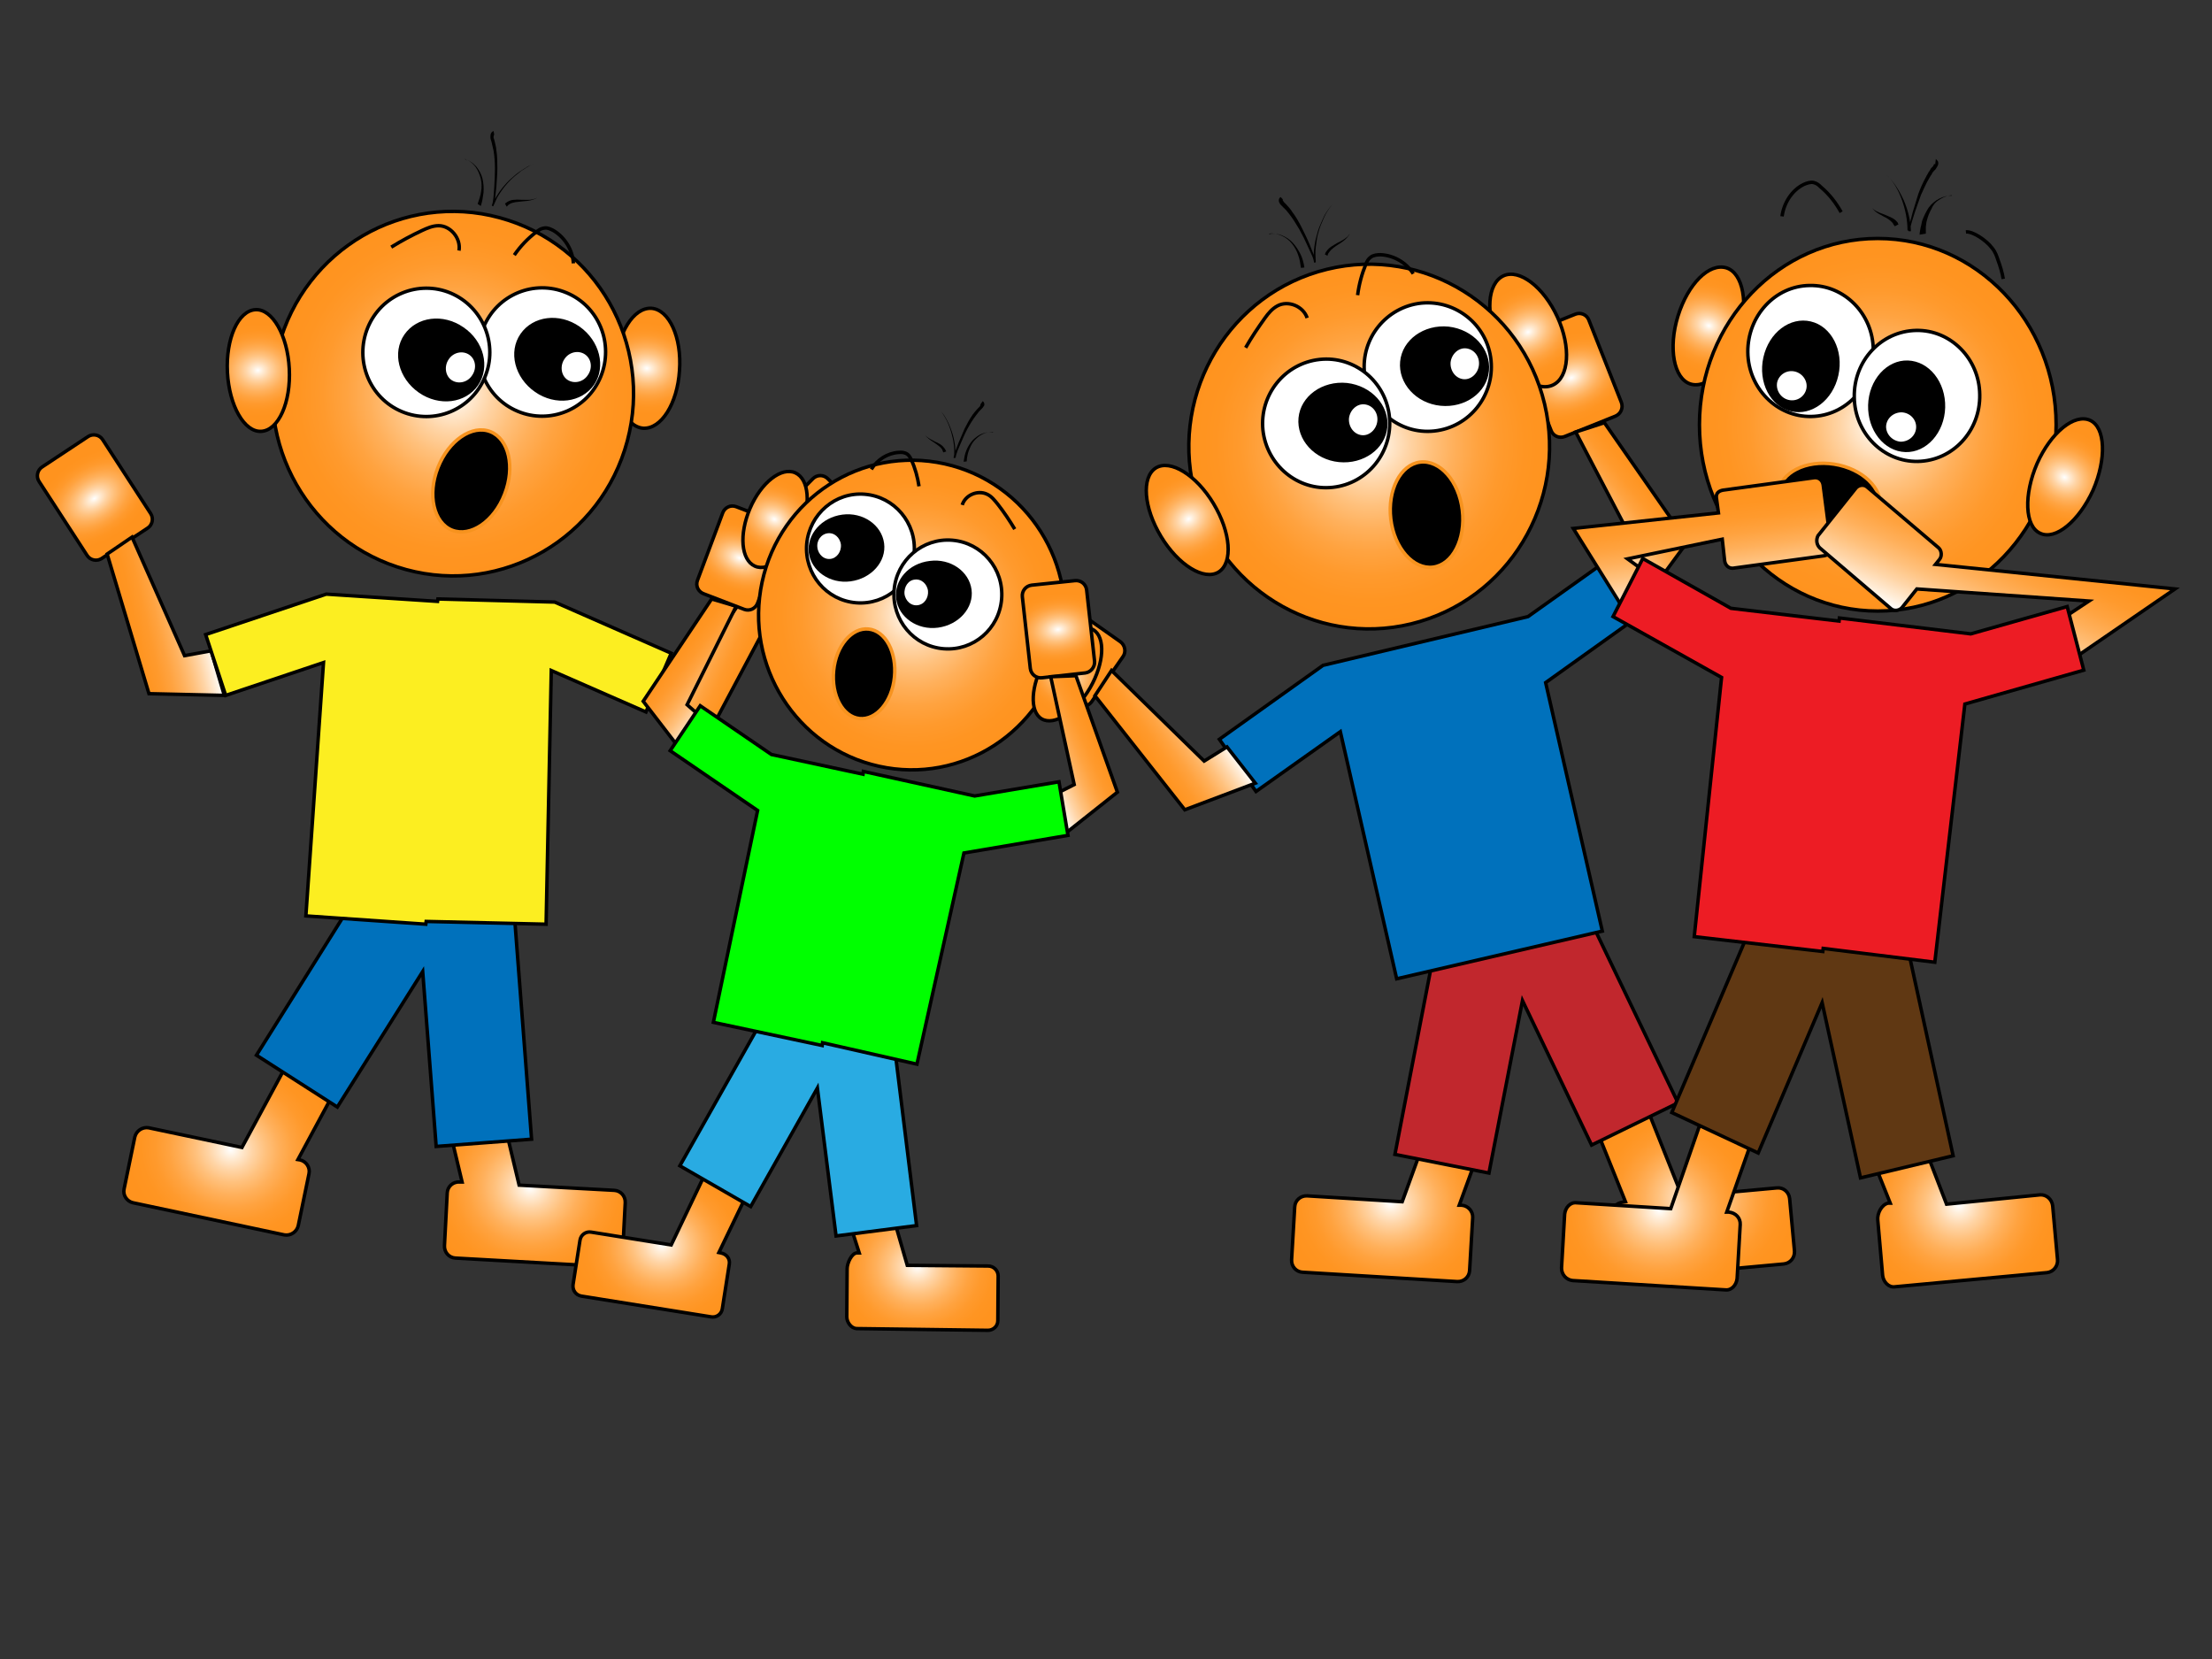 <?xml version="1.0" encoding="utf-8"?>
<!-- Generator: Adobe Illustrator 19.2.0, SVG Export Plug-In . SVG Version: 6.00 Build 0)  -->
<svg version="1.1" id="Layer_1" xmlns="http://www.w3.org/2000/svg" xmlns:xlink="http://www.w3.org/1999/xlink" x="0px" y="0px"
	 viewBox="0 0 640 480" style="enable-background:new 0 0 640 480;" xml:space="preserve">
<rect x="0" y="0" width="640" height="480" fill="#333333" stroke="none"/>
<style type="text/css">
	.st0{fill:#42210B;}
	.st1{fill:url(#SVGID_1_);stroke:#000000;stroke-miterlimit:10;}
	.st2{fill:url(#SVGID_2_);stroke:#000000;stroke-miterlimit:10;}
	.st3{fill:#0071BC;stroke:#000000;stroke-miterlimit:10;}
	.st4{fill:url(#SVGID_3_);stroke:#000000;stroke-miterlimit:10;}
	.st5{fill:url(#SVGID_4_);stroke:#000000;stroke-miterlimit:10;}
	.st6{fill:#FFFFFF;stroke:#000000;stroke-miterlimit:10;}
	.st7{fill:url(#SVGID_5_);stroke:#000000;stroke-miterlimit:10;}
	.st8{fill:none;stroke:#000000;stroke-miterlimit:10;}
	.st9{stroke:#F7931E;stroke-miterlimit:10;}
	.st10{fill:url(#SVGID_6_);stroke:#000000;stroke-miterlimit:10;}
	.st11{fill:url(#SVGID_7_);stroke:#000000;stroke-miterlimit:10;}
	.st12{fill:url(#SVGID_8_);stroke:#000000;stroke-miterlimit:10;}
	.st13{fill:url(#SVGID_9_);stroke:#000000;stroke-miterlimit:10;}
	.st14{fill:#FCEE21;stroke:#000000;stroke-miterlimit:10;}
	.st15{fill:url(#SVGID_10_);stroke:#000000;stroke-miterlimit:10;}
	.st16{fill:url(#SVGID_11_);stroke:#000000;stroke-miterlimit:10;}
	.st17{fill:#C1272D;stroke:#000000;stroke-miterlimit:10;}
	.st18{fill:url(#SVGID_12_);stroke:#000000;stroke-miterlimit:10;}
	.st19{fill:url(#SVGID_13_);stroke:#000000;stroke-miterlimit:10;}
	.st20{fill:url(#SVGID_14_);stroke:#000000;stroke-miterlimit:10;}
	.st21{fill:url(#SVGID_15_);stroke:#000000;stroke-miterlimit:10;}
	.st22{fill:url(#SVGID_16_);stroke:#000000;stroke-miterlimit:10;}
	.st23{fill:url(#SVGID_17_);stroke:#000000;stroke-miterlimit:10;}
	.st24{fill:url(#SVGID_18_);stroke:#000000;stroke-miterlimit:10;}
	.st25{fill:#736357;stroke:#8C6239;stroke-width:0.5;stroke-miterlimit:10;}
	.st26{fill:url(#SVGID_19_);stroke:#000000;stroke-miterlimit:10;}
	.st27{fill:url(#SVGID_20_);stroke:#000000;stroke-miterlimit:10;}
	.st28{fill:url(#SVGID_21_);stroke:#000000;stroke-miterlimit:10;}
	.st29{fill:#29ABE2;stroke:#000000;stroke-miterlimit:10;}
	.st30{fill:url(#SVGID_22_);stroke:#000000;stroke-miterlimit:10;}
	.st31{fill:url(#SVGID_23_);stroke:#000000;stroke-miterlimit:10;}
	.st32{fill:url(#SVGID_24_);stroke:#000000;stroke-miterlimit:10;}
	.st33{fill:url(#SVGID_25_);stroke:#000000;stroke-miterlimit:10;}
	.st34{fill:url(#SVGID_26_);stroke:#000000;stroke-miterlimit:10;}
	.st35{fill:url(#SVGID_27_);stroke:#000000;stroke-miterlimit:10;}
	.st36{fill:#00FF00;stroke:#000000;stroke-miterlimit:10;}
	.st37{fill:url(#SVGID_28_);stroke:#000000;stroke-miterlimit:10;}
	.st38{fill:url(#SVGID_29_);stroke:#000000;stroke-miterlimit:10;}
	.st39{fill:#603813;stroke:#000000;stroke-miterlimit:10;}
	.st40{fill:url(#SVGID_30_);stroke:#000000;stroke-miterlimit:10;}
	.st41{fill:url(#SVGID_31_);stroke:#000000;stroke-miterlimit:10;}
	.st42{fill:url(#SVGID_32_);stroke:#000000;stroke-miterlimit:10;}
	.st43{fill:url(#SVGID_33_);stroke:#000000;stroke-miterlimit:10;}
	.st44{fill:url(#SVGID_34_);stroke:#000000;stroke-miterlimit:10;}
	.st45{fill:#ED1C24;stroke:#000000;stroke-miterlimit:10;}
</style>
<g>
	<polygon class="st0" points="574.8,547.4 656.6,567.8 572.8,558.2 	"/>
</g>
<g>
	<polygon class="st0" points="67.2,555.8 -16.6,565.4 65.2,545 	"/>
</g>
<g>
	<g>
		
			<radialGradient id="SVGID_1_" cx="196.591" cy="263.357" r="27.896" gradientTransform="matrix(-5.513292e-002 1.008 1.086 6.055493e-002 -121.785 129.549)" gradientUnits="userSpaceOnUse">
			<stop  offset="0" style="stop-color:#FFFFFF"/>
			<stop  offset="8.510864e-002" style="stop-color:#FFEDD8"/>
			<stop  offset="0.208" style="stop-color:#FFD5A7"/>
			<stop  offset="0.335" style="stop-color:#FFC17D"/>
			<stop  offset="0.462" style="stop-color:#FFB05B"/>
			<stop  offset="0.591" style="stop-color:#FFA340"/>
			<stop  offset="0.722" style="stop-color:#FF9A2D"/>
			<stop  offset="0.857" style="stop-color:#FF9522"/>
			<stop  offset="1" style="stop-color:#FF931E"/>
		</radialGradient>
		<path class="st1" d="M129.4,345.1l-0.8,15.3c-0.1,1.9,1.3,3.5,3.2,3.6l44.7,2.5c1.9,0.1,3.4-1.3,3.6-3.2l0.8-15.3
			c0.1-1.9-1.3-3.5-3.2-3.6l-27.5-1.5l-6.6-27.7l-15.4,3.8l5.5,23l-0.6,0C131.1,341.8,129.5,343.3,129.4,345.1z"/>
		
			<radialGradient id="SVGID_2_" cx="962.874" cy="334.418" r="27.896" gradientTransform="matrix(-0.204 0.989 -1.065 -0.224 619.342 -544.759)" gradientUnits="userSpaceOnUse">
			<stop  offset="0" style="stop-color:#FFFFFF"/>
			<stop  offset="8.510864e-002" style="stop-color:#FFEDD8"/>
			<stop  offset="0.208" style="stop-color:#FFD5A7"/>
			<stop  offset="0.335" style="stop-color:#FFC17D"/>
			<stop  offset="0.462" style="stop-color:#FFB05B"/>
			<stop  offset="0.591" style="stop-color:#FFA340"/>
			<stop  offset="0.722" style="stop-color:#FF9A2D"/>
			<stop  offset="0.857" style="stop-color:#FF9522"/>
			<stop  offset="1" style="stop-color:#FF931E"/>
		</radialGradient>
		<path class="st2" d="M89.4,339.6l-3.1,15c-0.4,1.8-2.2,3-4,2.7L38.5,348c-1.8-0.4-3-2.2-2.6-4l3.1-15c0.4-1.8,2.2-3,4-2.7l27,5.7
			l13.5-25l13.9,7.7l-11.2,20.8l0.6,0.1C88.6,336,89.8,337.8,89.4,339.6z"/>
		<polygon class="st3" points="74.2,305.3 97.6,320.3 122.3,281.1 126.2,331.7 153.8,329.6 148.8,264.4 131.9,265.8 132.3,265.1 
			108.8,250.1 		"/>
		
			<radialGradient id="SVGID_3_" cx="366.697" cy="-10.729" r="11.837" gradientTransform="matrix(1.46 0.101 -7.578754e-002 1.118 -349.044 81.522)" gradientUnits="userSpaceOnUse">
			<stop  offset="0" style="stop-color:#FFFFFF"/>
			<stop  offset="8.510864e-002" style="stop-color:#FFEDD8"/>
			<stop  offset="0.208" style="stop-color:#FFD5A7"/>
			<stop  offset="0.335" style="stop-color:#FFC17D"/>
			<stop  offset="0.462" style="stop-color:#FFB05B"/>
			<stop  offset="0.591" style="stop-color:#FFA340"/>
			<stop  offset="0.722" style="stop-color:#FF9A2D"/>
			<stop  offset="0.857" style="stop-color:#FF9522"/>
			<stop  offset="1" style="stop-color:#FF931E"/>
		</radialGradient>
		<path class="st4" d="M196.6,107.2c-0.6,9.6-5.3,17-10.5,16.7c-5.1-0.4-8.8-8.4-8.1-18s5.3-17,10.5-16.7
			C193.6,89.6,197.3,97.6,196.6,107.2z"/>
		
			<radialGradient id="SVGID_4_" cx="65.662" cy="136.873" r="52.232" gradientTransform="matrix(0.825 0.571 -0.566 0.833 154.397 -37.602)" gradientUnits="userSpaceOnUse">
			<stop  offset="0" style="stop-color:#FFFFFF"/>
			<stop  offset="8.510864e-002" style="stop-color:#FFEDD8"/>
			<stop  offset="0.208" style="stop-color:#FFD5A7"/>
			<stop  offset="0.335" style="stop-color:#FFC17D"/>
			<stop  offset="0.462" style="stop-color:#FFB05B"/>
			<stop  offset="0.591" style="stop-color:#FFA340"/>
			<stop  offset="0.722" style="stop-color:#FF9A2D"/>
			<stop  offset="0.857" style="stop-color:#FF9522"/>
			<stop  offset="1" style="stop-color:#FF931E"/>
		</radialGradient>
		<path class="st5" d="M181.5,127.6c-7.5,28.1-36.1,44.8-64,37.2s-44.4-36.5-36.9-64.6c7.5-28.1,36.1-44.8,64-37.2
			S189,99.4,181.5,127.6z"/>
		<path class="st6" d="M173.8,109c-3.9,9.5-14.7,13.9-24,10c-9.4-3.9-13.8-14.8-9.9-24.3c3.9-9.5,14.7-13.9,24-10
			C173.3,88.6,177.7,99.5,173.8,109z"/>
		<path d="M171.9,111.3c-3.6,5.2-11.2,6.2-17.1,2.1s-7.8-11.6-4.2-16.8c3.6-5.2,11.2-6.2,17.1-2.1
			C173.5,98.6,175.4,106.1,171.9,111.3z"/>
		
			<radialGradient id="SVGID_5_" cx="300.063" cy="-6.993" r="11.837" gradientTransform="matrix(1.406 -7.251620e-002 5.748585e-002 1.137 -346.872 136.871)" gradientUnits="userSpaceOnUse">
			<stop  offset="0" style="stop-color:#FFFFFF"/>
			<stop  offset="8.510864e-002" style="stop-color:#FFEDD8"/>
			<stop  offset="0.208" style="stop-color:#FFD5A7"/>
			<stop  offset="0.335" style="stop-color:#FFC17D"/>
			<stop  offset="0.462" style="stop-color:#FFB05B"/>
			<stop  offset="0.591" style="stop-color:#FFA340"/>
			<stop  offset="0.722" style="stop-color:#FF9A2D"/>
			<stop  offset="0.857" style="stop-color:#FF9522"/>
			<stop  offset="1" style="stop-color:#FF931E"/>
		</radialGradient>
		<path class="st7" d="M83.7,106.7c0.5,9.7-3.1,17.8-8.1,18.1c-4.9,0.3-9.3-7.4-9.8-17.1s3.1-17.8,8.1-18.1
			C78.8,89.3,83.2,97,83.7,106.7z"/>
		<path class="st6" d="M140.3,109.1c-3.9,9.5-14.7,13.9-24,10c-9.4-3.9-13.8-14.8-9.9-24.3s14.7-13.9,24-10
			C139.8,88.8,144.2,99.7,140.3,109.1z"/>
		<path d="M138.3,111.5c-3.6,5.2-11.2,6.2-17.1,2.1c-5.9-4.1-7.8-11.6-4.2-16.8c3.6-5.2,11.2-6.2,17.1-2.1
			C140,98.7,141.9,106.2,138.3,111.5z"/>
		<path class="st8" d="M113.2,71.5c2.9-1.8,5.9-3.4,8.9-4.8c1.5-0.7,3.1-1.4,4.8-1.4c3.5,0,6.5,3.7,5.9,7.2"/>
		<path class="st8" d="M148.8,73.8c1.8-2.6,3.9-4.8,6.4-6.7c0.6-0.5,1.3-1,2.2-1.1c1-0.2,2,0.3,2.9,0.8c3.2,2,5.4,5.6,5.6,9.4"/>
		<path class="st6" d="M137,108.9c-1.5,2.3-4.5,2.9-6.6,1.5s-2.5-4.5-1-6.7c1.5-2.3,4.5-2.9,6.6-1.5S138.6,106.6,137,108.9z"/>
		<path class="st6" d="M170.5,108.8c-1.5,2.3-4.5,2.9-6.6,1.5s-2.5-4.5-1-6.7c1.5-2.3,4.5-2.9,6.6-1.5S172.1,106.5,170.5,108.8z"/>
		<path class="st9" d="M126.7,135.3c-3.1,7.9-1.2,16,4.1,18.1c5.4,2.1,12.2-2.6,15.2-10.4c3.1-7.9,1.2-16-4.1-18.1
			S129.8,127.4,126.7,135.3z"/>
		<g>
			<path d="M138.2,59c0.2-0.6,0.4-1.2,0.6-1.8c0.2-0.6,0.3-1.2,0.4-1.8c0.2-1.2,0.2-2.5-0.1-3.7c-0.3-1.2-0.8-2.4-1.5-3.4
				c-0.8-1-1.8-1.9-3-2.3l0,0l0.5,0.5l-0.5-0.4l-0.1-0.1l0.1,0c1.2,0.4,2.3,1.2,3.2,2.2c0.8,1,1.5,2.2,1.8,3.5
				c0.3,1.3,0.4,2.6,0.3,4c-0.1,0.7-0.2,1.3-0.3,2c-0.1,0.6-0.3,1.3-0.5,1.9L138.2,59z"/>
		</g>
		<g>
			<path d="M143,39c0,0-0.2,0-0.1,0C142.9,39,142.9,39,143,39c-0.1,0-0.1,0-0.1,0.1c0,0.1-0.1,0.3-0.1,0.5c0,0.2,0,0.4,0.1,0.5
				l0.2,0.7c0.1,0.4,0.2,0.9,0.3,1.3c0.1,0.4,0.2,0.9,0.2,1.3c0.3,1.8,0.3,3.6,0.3,5.4c0,1.8-0.2,3.6-0.3,5.4l-0.3,2.7
				c-0.1,0.9-0.2,1.8-0.6,2.7l-0.4-0.2c0.3-0.7,0.6-1.4,1-2c0.4-0.7,0.8-1.3,1.2-1.9c0.4-0.6,0.9-1.2,1.4-1.8c0.5-0.6,1-1.1,1.5-1.6
				c1.1-1,2.2-2,3.5-2.8c0.6-0.4,1.3-0.8,1.9-1.2c0.7-0.3,1.3-0.6,2-0.9c-0.7,0.3-1.4,0.6-2,1c-0.6,0.4-1.3,0.8-1.9,1.2
				c-1.2,0.9-2.3,1.8-3.4,2.9c-0.5,0.5-1,1.1-1.5,1.7c-0.5,0.6-0.9,1.2-1.3,1.8c-0.4,0.6-0.8,1.2-1.1,1.9c-0.3,0.7-0.6,1.3-0.9,2
				l-0.4-0.2c0.3-0.8,0.4-1.7,0.5-2.6l0.2-2.7c0.1-1.8,0.2-3.6,0.2-5.3c0-1.8-0.1-3.5-0.4-5.3c-0.1-0.4-0.2-0.9-0.3-1.3
				c-0.1-0.4-0.2-0.8-0.3-1.3l-0.2-0.6c-0.1-0.3-0.1-0.5-0.1-0.8c0-0.3,0-0.5,0.1-0.9c0.1-0.2,0.2-0.3,0.3-0.5
				c0.1-0.1,0.2-0.1,0.3-0.2c0.2-0.1,0.1,0,0.2-0.1L143,39z"/>
		</g>
		<g>
			<path d="M146.1,58.9c0,0,0.1-0.1,0.3-0.2c0.1-0.1,0.3-0.2,0.4-0.3c0.2-0.1,0.4-0.2,0.6-0.3c0.5-0.2,1-0.3,1.6-0.3
				c0.6-0.1,1.2,0,1.8,0c1.2,0,2.4,0.1,3.2-0.1c0.4-0.1,0.8-0.2,1-0.3c0.2-0.1,0.4-0.2,0.4-0.2s-0.1,0.1-0.3,0.2
				c-0.2,0.1-0.6,0.3-1,0.4c-0.9,0.3-2.1,0.4-3.3,0.5c-0.6,0.1-1.2,0.1-1.7,0.2c-0.5,0.1-1,0.2-1.4,0.4c-0.2,0.1-0.3,0.2-0.5,0.3
				c-0.1,0.1-0.2,0.1-0.3,0.3c-0.2,0.2-0.3,0.3-0.3,0.3L146.1,58.9z"/>
		</g>
		
			<radialGradient id="SVGID_6_" cx="422.635" cy="-341.524" r="18.449" gradientTransform="matrix(-0.836 0.555 0.364 0.559 504.95 100.597)" gradientUnits="userSpaceOnUse">
			<stop  offset="0" style="stop-color:#FFFFFF"/>
			<stop  offset="8.510864e-002" style="stop-color:#FFEDD8"/>
			<stop  offset="0.208" style="stop-color:#FFD5A7"/>
			<stop  offset="0.335" style="stop-color:#FFC17D"/>
			<stop  offset="0.462" style="stop-color:#FFB05B"/>
			<stop  offset="0.591" style="stop-color:#FFA340"/>
			<stop  offset="0.722" style="stop-color:#FF9A2D"/>
			<stop  offset="0.857" style="stop-color:#FF9522"/>
			<stop  offset="1" style="stop-color:#FF931E"/>
		</radialGradient>
		<path class="st10" d="M29.4,161.6l13.3-8.8c1.4-0.9,1.8-2.8,0.9-4.2l-13.9-21.4c-0.9-1.4-2.8-1.8-4.2-0.9l-13.3,8.8
			c-1.4,0.9-1.8,2.8-0.9,4.2l13.9,21.4C26.1,162.1,28,162.5,29.4,161.6z"/>
		
			<linearGradient id="SVGID_7_" gradientUnits="userSpaceOnUse" x1="242.74" y1="20.283" x2="259.631" y2="3.392" gradientTransform="matrix(-0.531 0.847 0.847 0.531 170.99 -39.919)">
			<stop  offset="0" style="stop-color:#FFFFFF"/>
			<stop  offset="8.510864e-002" style="stop-color:#FFEDD8"/>
			<stop  offset="0.208" style="stop-color:#FFD5A7"/>
			<stop  offset="0.335" style="stop-color:#FFC17D"/>
			<stop  offset="0.462" style="stop-color:#FFB05B"/>
			<stop  offset="0.591" style="stop-color:#FFA340"/>
			<stop  offset="0.722" style="stop-color:#FF9A2D"/>
			<stop  offset="0.857" style="stop-color:#FF9522"/>
			<stop  offset="1" style="stop-color:#FF931E"/>
		</linearGradient>
		<polygon class="st11" points="61.1,188.3 53.4,189.7 38.2,155.4 31,160.3 43.1,200.7 64.9,201.2 		"/>
		
			<radialGradient id="SVGID_8_" cx="249.566" cy="-147.853" r="18.449" gradientTransform="matrix(0.71 0.711 -0.467 0.475 -12.216 48.104)" gradientUnits="userSpaceOnUse">
			<stop  offset="0" style="stop-color:#FFFFFF"/>
			<stop  offset="8.510864e-002" style="stop-color:#FFEDD8"/>
			<stop  offset="0.208" style="stop-color:#FFD5A7"/>
			<stop  offset="0.335" style="stop-color:#FFC17D"/>
			<stop  offset="0.462" style="stop-color:#FFB05B"/>
			<stop  offset="0.591" style="stop-color:#FFA340"/>
			<stop  offset="0.722" style="stop-color:#FF9A2D"/>
			<stop  offset="0.857" style="stop-color:#FF9522"/>
			<stop  offset="1" style="stop-color:#FF931E"/>
		</radialGradient>
		<path class="st12" d="M228.5,172.3L217.3,161c-1.2-1.2-1.2-3.1,0-4.3l17.9-18.2c1.2-1.2,3.1-1.2,4.3,0l11.3,11.3
			c1.2,1.2,1.2,3.1,0,4.3l-17.9,18.2C231.6,173.5,229.7,173.5,228.5,172.3z"/>
		
			<linearGradient id="SVGID_9_" gradientUnits="userSpaceOnUse" x1="138.572" y1="209.715" x2="155.431" y2="192.856" gradientTransform="matrix(0.352 0.936 -0.936 0.352 343.908 -22.537)">
			<stop  offset="0" style="stop-color:#FFFFFF"/>
			<stop  offset="8.510864e-002" style="stop-color:#FFEDD8"/>
			<stop  offset="0.208" style="stop-color:#FFD5A7"/>
			<stop  offset="0.335" style="stop-color:#FFC17D"/>
			<stop  offset="0.462" style="stop-color:#FFB05B"/>
			<stop  offset="0.591" style="stop-color:#FFA340"/>
			<stop  offset="0.722" style="stop-color:#FF9A2D"/>
			<stop  offset="0.857" style="stop-color:#FF9522"/>
			<stop  offset="1" style="stop-color:#FF931E"/>
		</linearGradient>
		<polygon class="st13" points="192.2,192.1 199.4,195 221.1,164.5 227.2,170.7 207.4,207.9 186,204 		"/>
		<polygon class="st14" points="186.9,206 159.5,194 158,267.4 123.3,266.6 123.2,267.4 88.5,265 93.6,191.7 65.3,201.2 59.5,183.6 
			94.4,171.9 126.6,174 126.7,173.3 160.5,174.2 194.2,189 		"/>
	</g>
	<g>
		
			<radialGradient id="SVGID_10_" cx="1049.069" cy="374.294" r="27.896" gradientTransform="matrix(-5.998202e-002 1.008 -1.086 -6.588091e-002 871.744 -684.614)" gradientUnits="userSpaceOnUse">
			<stop  offset="0" style="stop-color:#FFFFFF"/>
			<stop  offset="8.510864e-002" style="stop-color:#FFEDD8"/>
			<stop  offset="0.208" style="stop-color:#FFD5A7"/>
			<stop  offset="0.335" style="stop-color:#FFC17D"/>
			<stop  offset="0.462" style="stop-color:#FFB05B"/>
			<stop  offset="0.591" style="stop-color:#FFA340"/>
			<stop  offset="0.722" style="stop-color:#FF9A2D"/>
			<stop  offset="0.857" style="stop-color:#FF9522"/>
			<stop  offset="1" style="stop-color:#FF931E"/>
		</radialGradient>
		<path class="st15" d="M426.1,352.3l-0.9,15.3c-0.1,1.9-1.7,3.3-3.6,3.2l-44.7-2.7c-1.9-0.1-3.3-1.7-3.2-3.6l0.9-15.3
			c0.1-1.9,1.7-3.3,3.6-3.2l27.5,1.7l9.7-26.7l14.9,5.5l-8.1,22.2l0.6,0C424.8,348.8,426.2,350.5,426.1,352.3z"/>
		
			<radialGradient id="SVGID_11_" cx="108.265" cy="241.312" r="27.896" gradientTransform="matrix(9.039191e-002 1.006 1.083 -9.928144e-002 218.797 261.646)" gradientUnits="userSpaceOnUse">
			<stop  offset="0" style="stop-color:#FFFFFF"/>
			<stop  offset="8.510864e-002" style="stop-color:#FFEDD8"/>
			<stop  offset="0.208" style="stop-color:#FFD5A7"/>
			<stop  offset="0.335" style="stop-color:#FFC17D"/>
			<stop  offset="0.462" style="stop-color:#FFB05B"/>
			<stop  offset="0.591" style="stop-color:#FFA340"/>
			<stop  offset="0.722" style="stop-color:#FF9A2D"/>
			<stop  offset="0.857" style="stop-color:#FF9522"/>
			<stop  offset="1" style="stop-color:#FF931E"/>
		</radialGradient>
		<path class="st16" d="M466.4,351.5l1.4,15.2c0.2,1.9,1.8,3.3,3.7,3.1l44.6-4.1c1.9-0.2,3.2-1.8,3.1-3.7l-1.4-15.2
			c-0.2-1.9-1.8-3.3-3.7-3.1l-27.4,2.5l-10.5-26.4l-14.7,6l8.8,21.9l-0.6,0.1C467.6,348,466.2,349.6,466.4,351.5z"/>
		<polygon class="st17" points="485.5,319.1 460.5,331.3 440.5,289.5 430.8,339.4 403.6,334 416,269.9 432.7,273.2 432.3,272.5 
			457.3,260.3 		"/>
		
			<radialGradient id="SVGID_12_" cx="1145.234" cy="266.177" r="18.449" gradientTransform="matrix(0.929 -0.374 0.246 0.622 -674.741 372.048)" gradientUnits="userSpaceOnUse">
			<stop  offset="0" style="stop-color:#FFFFFF"/>
			<stop  offset="8.510864e-002" style="stop-color:#FFEDD8"/>
			<stop  offset="0.208" style="stop-color:#FFD5A7"/>
			<stop  offset="0.335" style="stop-color:#FFC17D"/>
			<stop  offset="0.462" style="stop-color:#FFB05B"/>
			<stop  offset="0.591" style="stop-color:#FFA340"/>
			<stop  offset="0.722" style="stop-color:#FF9A2D"/>
			<stop  offset="0.857" style="stop-color:#FF9522"/>
			<stop  offset="1" style="stop-color:#FF931E"/>
		</radialGradient>
		<path class="st18" d="M467.4,120.4l-14.7,5.9c-1.5,0.6-3.3-0.1-3.9-1.7l-9.4-23.8c-0.6-1.6,0.1-3.3,1.7-4l14.7-5.9
			c1.5-0.6,3.3,0.1,3.9,1.7l9.4,23.8C469.7,118,469,119.7,467.4,120.4z"/>
		
			<radialGradient id="SVGID_13_" cx="939.641" cy="330.682" r="11.837" gradientTransform="matrix(1.331 -0.615 0.462 1.019 -961.309 336.989)" gradientUnits="userSpaceOnUse">
			<stop  offset="0" style="stop-color:#FFFFFF"/>
			<stop  offset="8.510864e-002" style="stop-color:#FFEDD8"/>
			<stop  offset="0.208" style="stop-color:#FFD5A7"/>
			<stop  offset="0.335" style="stop-color:#FFC17D"/>
			<stop  offset="0.462" style="stop-color:#FFB05B"/>
			<stop  offset="0.591" style="stop-color:#FFA340"/>
			<stop  offset="0.722" style="stop-color:#FF9A2D"/>
			<stop  offset="0.857" style="stop-color:#FF9522"/>
			<stop  offset="1" style="stop-color:#FF931E"/>
		</radialGradient>
		<path class="st19" d="M450.6,91.7c4,8.7,3.4,17.5-1.3,19.7s-11.7-3.1-15.6-11.9c-4-8.7-3.4-17.5,1.3-19.7
			C439.6,77.7,446.6,83,450.6,91.7z"/>
		
			<radialGradient id="SVGID_14_" cx="980.518" cy="36.905" r="52.232" gradientTransform="matrix(0.995 0.104 -0.103 1.004 -575.273 -10.383)" gradientUnits="userSpaceOnUse">
			<stop  offset="0" style="stop-color:#FFFFFF"/>
			<stop  offset="8.510864e-002" style="stop-color:#FFEDD8"/>
			<stop  offset="0.208" style="stop-color:#FFD5A7"/>
			<stop  offset="0.335" style="stop-color:#FFC17D"/>
			<stop  offset="0.462" style="stop-color:#FFB05B"/>
			<stop  offset="0.591" style="stop-color:#FFA340"/>
			<stop  offset="0.722" style="stop-color:#FF9A2D"/>
			<stop  offset="0.857" style="stop-color:#FF9522"/>
			<stop  offset="1" style="stop-color:#FF931E"/>
		</radialGradient>
		<path class="st20" d="M446.9,116.9c6.7,28.3-10.6,56.8-38.6,63.6c-28,6.8-56.2-10.7-62.9-39s10.6-56.8,38.6-63.6
			C412,71.1,440.2,88.6,446.9,116.9z"/>
		<path class="st6" d="M431.4,104.3c1,10.2-6.3,19.3-16.4,20.4s-19.1-6.4-20.2-16.6s6.3-19.3,16.4-20.4
			C421.3,86.7,430.4,94.1,431.4,104.3z"/>
		<path d="M430.8,107.3c-0.6,6.3-6.9,10.8-14,10.1c-7.1-0.7-12.3-6.5-11.7-12.8c0.6-6.3,6.9-10.8,14-10.1
			C426.2,95.3,431.4,101,430.8,107.3z"/>
		
			<radialGradient id="SVGID_15_" cx="859.362" cy="415.28" r="11.837" gradientTransform="matrix(1.202 -0.742 0.588 0.971 -933.231 384.575)" gradientUnits="userSpaceOnUse">
			<stop  offset="0" style="stop-color:#FFFFFF"/>
			<stop  offset="8.510864e-002" style="stop-color:#FFEDD8"/>
			<stop  offset="0.208" style="stop-color:#FFD5A7"/>
			<stop  offset="0.335" style="stop-color:#FFC17D"/>
			<stop  offset="0.462" style="stop-color:#FFB05B"/>
			<stop  offset="0.591" style="stop-color:#FFA340"/>
			<stop  offset="0.722" style="stop-color:#FF9A2D"/>
			<stop  offset="0.857" style="stop-color:#FF9522"/>
			<stop  offset="1" style="stop-color:#FF931E"/>
		</radialGradient>
		<path class="st21" d="M351.1,145.7c5,8.3,5.7,17.1,1.5,19.8c-4.2,2.6-11.7-2-16.7-10.3c-5-8.3-5.7-17.1-1.5-19.8
			C338.6,132.8,346.1,137.4,351.1,145.7z"/>
		<path class="st6" d="M402,120.6c1,10.2-6.3,19.3-16.4,20.4s-19.1-6.4-20.2-16.6c-1-10.2,6.3-19.3,16.4-20.4
			C391.9,102.9,401,110.4,402,120.6z"/>
		<path d="M401.4,123.6c-0.6,6.3-6.9,10.8-14,10.1c-7.1-0.7-12.3-6.5-11.7-12.8c0.6-6.3,6.9-10.8,14-10.1
			C396.8,111.6,402,117.3,401.4,123.6z"/>
		<path class="st8" d="M360.4,100.6c1.7-3,3.6-5.8,5.6-8.6c1-1.4,2.1-2.7,3.6-3.5c3.1-1.7,7.5,0.1,8.6,3.5"/>
		<path class="st8" d="M392.8,85.4c0.4-3.1,1.2-6.1,2.4-9c0.3-0.8,0.7-1.5,1.4-2c0.8-0.6,1.9-0.7,2.9-0.7c3.8,0.2,7.4,2.3,9.4,5.5"
			/>
		<path class="st6" d="M399,121.9c-0.3,2.7-2.6,4.8-5.1,4.5s-4.3-2.7-4.1-5.4c0.3-2.7,2.6-4.8,5.1-4.5
			C397.5,116.8,399.3,119.2,399,121.9z"/>
		<path class="st6" d="M428.4,105.7c-0.3,2.7-2.6,4.8-5.1,4.5c-2.5-0.3-4.3-2.7-4.1-5.4c0.3-2.7,2.6-4.8,5.1-4.5
			S428.7,102.9,428.4,105.7z"/>
		<path class="st9" d="M402.4,150.2c1,8.4,6.5,14.6,12.2,13.9c5.7-0.7,9.5-8.1,8.5-16.5c-1-8.4-6.5-14.6-12.2-13.9
			C405.2,134.4,401.4,141.8,402.4,150.2z"/>
		<polygon class="st3" points="447.2,197.5 463.6,269.4 404.1,283.2 387.8,211.7 363.4,229 352.8,213.9 382.8,192.5 442.1,178.4 
			466,161.4 476.6,176.5 		"/>
		
			<linearGradient id="SVGID_16_" gradientUnits="userSpaceOnUse" x1="1045.512" y1="51.778" x2="1062.69" y2="34.601" gradientTransform="matrix(0.995 0.103 -0.103 0.995 -575.273 -4.901)">
			<stop  offset="0" style="stop-color:#FFFFFF"/>
			<stop  offset="8.510864e-002" style="stop-color:#FFEDD8"/>
			<stop  offset="0.208" style="stop-color:#FFD5A7"/>
			<stop  offset="0.335" style="stop-color:#FFC17D"/>
			<stop  offset="0.462" style="stop-color:#FFB05B"/>
			<stop  offset="0.591" style="stop-color:#FFA340"/>
			<stop  offset="0.722" style="stop-color:#FF9A2D"/>
			<stop  offset="0.857" style="stop-color:#FF9522"/>
			<stop  offset="1" style="stop-color:#FF931E"/>
		</linearGradient>
		<polygon class="st22" points="467.5,163.5 473.3,158.3 455.9,125 464.2,122.3 488.2,156.8 475.2,174.5 		"/>
		<g>
			<path d="M376.4,77.5c-0.1-0.7-0.2-1.2-0.3-1.9c-0.1-0.6-0.3-1.2-0.5-1.8c-0.4-1.2-1-2.3-1.8-3.3c-0.8-1-1.8-1.8-3-2.3
				c-1.1-0.5-2.4-0.8-3.7-0.6l0,0l0.6,0.2l-0.6-0.1l-0.1,0l0.1,0c1.3-0.2,2.6-0.1,3.8,0.4c1.2,0.5,2.3,1.2,3.2,2.2
				c0.9,1,1.6,2.1,2.2,3.3c0.3,0.6,0.5,1.2,0.7,1.9c0.2,0.6,0.3,1.3,0.4,1.9L376.4,77.5z"/>
		</g>
		<g>
			<path d="M371.2,57.7C371.2,57.7,371.1,57.8,371.2,57.7C371.2,57.7,371.2,57.7,371.2,57.7c-0.1,0.1-0.1,0.1-0.1,0.1
				c0,0.1,0.1,0.3,0.2,0.4c0.1,0.2,0.2,0.3,0.3,0.4l0.5,0.5c0.3,0.3,0.6,0.7,0.9,1c0.3,0.4,0.6,0.7,0.8,1.1c1.1,1.4,2,3,2.8,4.6
				c0.8,1.6,1.6,3.2,2.3,4.9l1,2.5c0.3,0.8,0.6,1.7,0.8,2.6l-0.5,0.1c-0.1-0.8-0.1-1.5-0.1-2.3c0-0.8,0.1-1.5,0.2-2.3
				c0.1-0.7,0.2-1.5,0.4-2.2c0.2-0.7,0.4-1.5,0.6-2.2c0.2-0.7,0.5-1.4,0.8-2.1c0.3-0.7,0.6-1.4,0.9-2c0.3-0.7,0.7-1.3,1.1-1.9
				c0.4-0.6,0.9-1.2,1.4-1.8c-0.5,0.6-0.9,1.2-1.3,1.8c-0.4,0.6-0.8,1.3-1.1,2c-0.3,0.7-0.6,1.4-0.9,2.1c-0.3,0.7-0.5,1.4-0.7,2.1
				c-0.2,0.7-0.4,1.4-0.5,2.2c-0.1,0.7-0.2,1.5-0.3,2.2c-0.1,0.7-0.1,1.5-0.1,2.2c0,0.7,0.1,1.5,0.1,2.2l-0.5,0.1
				c-0.1-0.9-0.4-1.7-0.8-2.5l-1.1-2.4c-0.7-1.6-1.5-3.2-2.4-4.8c-0.9-1.5-1.8-3-2.9-4.4c-0.3-0.4-0.6-0.7-0.8-1
				c-0.3-0.3-0.6-0.6-0.9-0.9l-0.5-0.5c-0.2-0.2-0.4-0.4-0.5-0.6c-0.1-0.2-0.3-0.5-0.3-0.8c0-0.2,0-0.4,0.1-0.6
				c0-0.1,0.1-0.2,0.2-0.3c0.1-0.1,0.1-0.1,0.2-0.2L371.2,57.7z"/>
		</g>
		<g>
			<path d="M383.3,73.6c0,0,0.1-0.1,0.2-0.4c0-0.1,0.1-0.3,0.3-0.5c0.1-0.2,0.3-0.4,0.4-0.5c0.3-0.4,0.8-0.7,1.2-1
				c0.5-0.3,1-0.6,1.5-0.9c1.1-0.5,2.1-1.1,2.8-1.7c0.3-0.3,0.6-0.6,0.7-0.8c0.2-0.2,0.2-0.3,0.2-0.3s-0.1,0.1-0.2,0.4
				c-0.1,0.2-0.4,0.5-0.7,0.9c-0.6,0.7-1.6,1.4-2.6,2c-0.5,0.3-1,0.7-1.4,1c-0.4,0.3-0.8,0.7-1,1c-0.1,0.2-0.2,0.3-0.3,0.4
				c-0.1,0.1-0.1,0.2-0.2,0.4c-0.1,0.2-0.1,0.4-0.1,0.4L383.3,73.6z"/>
		</g>
		
			<radialGradient id="SVGID_17_" cx="-73.903" cy="771.325" r="18.449" gradientTransform="matrix(-0.573 0.828 0.543 0.384 -154 -47.183)" gradientUnits="userSpaceOnUse">
			<stop  offset="0" style="stop-color:#FFFFFF"/>
			<stop  offset="8.510864e-002" style="stop-color:#FFEDD8"/>
			<stop  offset="0.208" style="stop-color:#FFD5A7"/>
			<stop  offset="0.335" style="stop-color:#FFC17D"/>
			<stop  offset="0.462" style="stop-color:#FFB05B"/>
			<stop  offset="0.591" style="stop-color:#FFA340"/>
			<stop  offset="0.722" style="stop-color:#FF9A2D"/>
			<stop  offset="0.857" style="stop-color:#FF9522"/>
			<stop  offset="1" style="stop-color:#FF931E"/>
		</radialGradient>
		<path class="st23" d="M315.8,203.1l9.1-13.1c1-1.4,0.6-3.3-0.7-4.3L303.3,171c-1.4-1-3.3-0.6-4.2,0.8l-9.1,13.1
			c-1,1.4-0.6,3.3,0.7,4.3l20.8,14.7C312.9,204.8,314.8,204.4,315.8,203.1z"/>
		
			<linearGradient id="SVGID_18_" gradientUnits="userSpaceOnUse" x1="98.189" y1="899.056" x2="115.043" y2="882.202" gradientTransform="matrix(-0.18 0.984 0.984 0.18 -517.886 -52.295)">
			<stop  offset="0" style="stop-color:#FFFFFF"/>
			<stop  offset="8.510864e-002" style="stop-color:#FFEDD8"/>
			<stop  offset="0.208" style="stop-color:#FFD5A7"/>
			<stop  offset="0.335" style="stop-color:#FFC17D"/>
			<stop  offset="0.462" style="stop-color:#FFB05B"/>
			<stop  offset="0.591" style="stop-color:#FFA340"/>
			<stop  offset="0.722" style="stop-color:#FF9A2D"/>
			<stop  offset="0.857" style="stop-color:#FF9522"/>
			<stop  offset="1" style="stop-color:#FF931E"/>
		</linearGradient>
		<polygon class="st24" points="355,216.1 348.4,220.2 321.6,194 316.8,201.3 342.8,234.3 363.2,226.6 		"/>
	</g>
	<ellipse class="st25" cx="229.4" cy="184.5" rx="3.5" ry="3.4"/>
	<g>
		
			<linearGradient id="SVGID_19_" gradientUnits="userSpaceOnUse" x1="543.831" y1="150.136" x2="558.41" y2="135.557" gradientTransform="matrix(-0.992 0.123 0.123 0.992 731.867 -15.129)">
			<stop  offset="0" style="stop-color:#FFFFFF"/>
			<stop  offset="8.510864e-002" style="stop-color:#FFEDD8"/>
			<stop  offset="0.208" style="stop-color:#FFD5A7"/>
			<stop  offset="0.335" style="stop-color:#FFC17D"/>
			<stop  offset="0.462" style="stop-color:#FFB05B"/>
			<stop  offset="0.591" style="stop-color:#FFA340"/>
			<stop  offset="0.722" style="stop-color:#FF9A2D"/>
			<stop  offset="0.857" style="stop-color:#FF9522"/>
			<stop  offset="1" style="stop-color:#FF931E"/>
		</linearGradient>
		<polygon class="st26" points="203.8,208.3 198.8,203.9 213,175.4 205.9,173.3 186.1,202.9 197.5,217.7 		"/>
		<g>
			
				<radialGradient id="SVGID_20_" cx="535.995" cy="357.385" r="23.676" gradientTransform="matrix(-7.177142e-003 1.01 1.088 7.882973e-003 -119.585 -177.639)" gradientUnits="userSpaceOnUse">
				<stop  offset="0" style="stop-color:#FFFFFF"/>
				<stop  offset="8.510864e-002" style="stop-color:#FFEDD8"/>
				<stop  offset="0.208" style="stop-color:#FFD5A7"/>
				<stop  offset="0.335" style="stop-color:#FFC17D"/>
				<stop  offset="0.462" style="stop-color:#FFB05B"/>
				<stop  offset="0.591" style="stop-color:#FFA340"/>
				<stop  offset="0.722" style="stop-color:#FF9A2D"/>
				<stop  offset="0.857" style="stop-color:#FF9522"/>
				<stop  offset="1" style="stop-color:#FF931E"/>
			</radialGradient>
			<path class="st27" d="M245.1,367.1L245,381c0,1.6,1.3,3.3,2.8,3.4l38,0.5c1.6,0,2.9-1.2,2.9-2.8l0.1-12.9c0-1.6-1.3-2.9-2.9-2.9
				l-23.4-0.2l-6.7-23.2L243,345l5.6,17.5H248C246.4,362.5,245.1,365.5,245.1,367.1z"/>
			
				<radialGradient id="SVGID_21_" cx="624.13" cy="347.663" r="23.682" gradientTransform="matrix(-0.157 0.997 -1.074 -0.172 662.842 -202.143)" gradientUnits="userSpaceOnUse">
				<stop  offset="0" style="stop-color:#FFFFFF"/>
				<stop  offset="8.510864e-002" style="stop-color:#FFEDD8"/>
				<stop  offset="0.208" style="stop-color:#FFD5A7"/>
				<stop  offset="0.335" style="stop-color:#FFC17D"/>
				<stop  offset="0.462" style="stop-color:#FFB05B"/>
				<stop  offset="0.591" style="stop-color:#FFA340"/>
				<stop  offset="0.722" style="stop-color:#FF9A2D"/>
				<stop  offset="0.857" style="stop-color:#FF9522"/>
				<stop  offset="1" style="stop-color:#FF931E"/>
			</radialGradient>
			<path class="st28" d="M211,365.8l-2,12.8c-0.2,1.6-1.7,2.7-3.3,2.4l-37.5-6c-1.6-0.3-2.6-1.7-2.4-3.3l2-12.8
				c0.2-1.6,1.7-2.7,3.3-2.4l23.1,3.7l10.4-21.8l12.1,5.9l-8.7,18.1l0.5,0.1C210.2,362.8,211.3,364.2,211,365.8z"/>
			<polygon class="st29" points="196.7,337.3 217.2,349.1 236.5,314.8 241.9,357.6 265.2,354.6 258.4,299.6 244.1,301.4 
				244.4,300.9 223.9,289.1 			"/>
			
				<radialGradient id="SVGID_22_" cx="653.724" cy="55.123" r="15.662" gradientTransform="matrix(-0.936 -0.356 -0.234 0.626 838.755 359.674)" gradientUnits="userSpaceOnUse">
				<stop  offset="0" style="stop-color:#FFFFFF"/>
				<stop  offset="8.510864e-002" style="stop-color:#FFEDD8"/>
				<stop  offset="0.208" style="stop-color:#FFD5A7"/>
				<stop  offset="0.335" style="stop-color:#FFC17D"/>
				<stop  offset="0.462" style="stop-color:#FFB05B"/>
				<stop  offset="0.591" style="stop-color:#FFA340"/>
				<stop  offset="0.722" style="stop-color:#FF9A2D"/>
				<stop  offset="0.857" style="stop-color:#FF9522"/>
				<stop  offset="1" style="stop-color:#FF931E"/>
			</radialGradient>
			<path class="st30" d="M203.6,171.8l11.7,4.5c1.6,0.6,3.3-0.2,3.9-1.8l7.3-19.5c0.6-1.6-0.2-3.3-1.8-3.9l-11.7-4.5
				c-1.6-0.6-3.3,0.2-3.9,1.8l-7.3,19.5C201.2,169.5,202,171.2,203.6,171.8z"/>
			
				<radialGradient id="SVGID_23_" cx="609.601" cy="185.146" r="10.049" gradientTransform="matrix(-1.343 -0.589 -0.442 1.028 1124.586 318.938)" gradientUnits="userSpaceOnUse">
				<stop  offset="0" style="stop-color:#FFFFFF"/>
				<stop  offset="8.510864e-002" style="stop-color:#FFEDD8"/>
				<stop  offset="0.208" style="stop-color:#FFD5A7"/>
				<stop  offset="0.335" style="stop-color:#FFC17D"/>
				<stop  offset="0.462" style="stop-color:#FFB05B"/>
				<stop  offset="0.591" style="stop-color:#FFA340"/>
				<stop  offset="0.722" style="stop-color:#FF9A2D"/>
				<stop  offset="0.857" style="stop-color:#FF9522"/>
				<stop  offset="1" style="stop-color:#FF931E"/>
			</radialGradient>
			<path class="st31" d="M217,147.1c-3.2,7.5-2.6,14.9,1.4,16.7s9.9-2.9,13.1-10.3c3.2-7.5,2.6-14.9-1.4-16.7S220.2,139.6,217,147.1
				z"/>
			
				<radialGradient id="SVGID_24_" cx="488.736" cy="137.645" r="44.342" gradientTransform="matrix(-0.992 0.124 0.123 1.002 731.867 -20.71)" gradientUnits="userSpaceOnUse">
				<stop  offset="0" style="stop-color:#FFFFFF"/>
				<stop  offset="8.510864e-002" style="stop-color:#FFEDD8"/>
				<stop  offset="0.208" style="stop-color:#FFD5A7"/>
				<stop  offset="0.335" style="stop-color:#FFC17D"/>
				<stop  offset="0.462" style="stop-color:#FFB05B"/>
				<stop  offset="0.591" style="stop-color:#FFA340"/>
				<stop  offset="0.722" style="stop-color:#FF9A2D"/>
				<stop  offset="0.857" style="stop-color:#FF9522"/>
				<stop  offset="1" style="stop-color:#FF931E"/>
			</radialGradient>
			<path class="st32" d="M220.5,168.4c-5.2,24.1,9.9,48,33.8,53.3s47.5-10,52.8-34.2c5.2-24.1-9.9-48-33.8-53.3
				C249.3,128.9,225.7,144.2,220.5,168.4z"/>
			<path class="st6" d="M233.4,157.4c-0.7,8.7,5.7,16.3,14.3,17c8.6,0.7,16.1-5.7,16.8-14.4c0.7-8.7-5.7-16.3-14.3-17
				C241.7,142.3,234.2,148.7,233.4,157.4z"/>
			<path d="M234,159.9c0.7,5.3,6.1,9.1,12.1,8.3s10.4-5.7,9.7-11c-0.7-5.3-6.1-9.1-12.1-8.3C237.7,149.7,233.4,154.6,234,159.9z"/>
			
				<radialGradient id="SVGID_25_" cx="544.447" cy="222.692" r="10.049" gradientTransform="matrix(-1.216 -0.718 -0.569 0.983 1097.439 367.072)" gradientUnits="userSpaceOnUse">
				<stop  offset="0" style="stop-color:#FFFFFF"/>
				<stop  offset="8.510864e-002" style="stop-color:#FFEDD8"/>
				<stop  offset="0.208" style="stop-color:#FFD5A7"/>
				<stop  offset="0.335" style="stop-color:#FFC17D"/>
				<stop  offset="0.462" style="stop-color:#FFB05B"/>
				<stop  offset="0.591" style="stop-color:#FFA340"/>
				<stop  offset="0.722" style="stop-color:#FF9A2D"/>
				<stop  offset="0.857" style="stop-color:#FF9522"/>
				<stop  offset="1" style="stop-color:#FF931E"/>
			</radialGradient>
			<path class="st33" d="M302.3,191.2c-4.1,7.1-4.5,14.7-0.9,16.8c3.6,2.1,9.9-1.9,14-9s4.5-14.7,0.9-16.8
				C312.7,180.1,306.4,184.1,302.3,191.2z"/>
			<path class="st6" d="M258.7,170.7c-0.7,8.7,5.7,16.3,14.3,17c8.6,0.7,16.1-5.7,16.8-14.4c0.7-8.7-5.7-16.3-14.3-17
				C266.9,155.6,259.4,162.1,258.7,170.7z"/>
			<path d="M259.3,173.3c0.7,5.3,6.1,9.1,12.1,8.3c6-0.8,10.4-5.7,9.7-11c-0.7-5.3-6.1-9.1-12.1-8.3
				C262.9,163,258.6,167.9,259.3,173.3z"/>
			<path class="st8" d="M293.6,153.1c-1.5-2.5-3.1-4.9-4.9-7.2c-0.9-1.1-1.8-2.3-3.1-2.9c-2.7-1.3-6.3,0.2-7.2,3.1"/>
			<path class="st8" d="M265.9,140.7c-0.4-2.6-1.1-5.2-2.2-7.6c-0.3-0.6-0.6-1.3-1.2-1.7c-0.7-0.5-1.6-0.6-2.5-0.5
				c-3.2,0.2-6.2,2.1-7.9,4.9"/>
			<path class="st6" d="M261.2,171.9c0.3,2.3,2.2,4,4.4,3.7s3.6-2.4,3.4-4.7c-0.3-2.3-2.2-4-4.4-3.7
				C262.5,167.4,261,169.5,261.2,171.9z"/>
			<path class="st6" d="M236,158.5c0.3,2.3,2.2,4,4.4,3.7c2.1-0.3,3.6-2.4,3.4-4.7c-0.3-2.3-2.2-4-4.4-3.7S235.7,156.2,236,158.5z"
				/>
			<path class="st9" d="M258.8,195.9c-0.7,7.2-5.3,12.5-10.1,12c-4.9-0.5-8.2-6.7-7.5-13.9c0.7-7.2,5.3-12.5,10.1-12
				C256.2,182.5,259.5,188.7,258.8,195.9z"/>
			<g>
				<path d="M278.8,133.6c0.1-0.5,0.2-1.1,0.3-1.7c0.1-0.5,0.3-1.1,0.5-1.6c0.4-1,1-2,1.8-2.9c0.8-0.8,1.7-1.5,2.7-1.9
					c1-0.4,2.2-0.6,3.3-0.4l0.1,0l-0.1,0l-0.5,0.1l0.5-0.2l0,0c-1.1-0.1-2.2,0.1-3.1,0.6c-1,0.5-1.8,1.2-2.5,2
					c-0.7,0.8-1.1,1.8-1.5,2.8c-0.2,0.5-0.3,1-0.4,1.5c-0.1,0.5-0.2,1-0.2,1.6L278.8,133.6z"/>
			</g>
			<g>
				<path d="M284.3,116.1c0.1,0,0,0,0.2,0.1c0.1,0.1,0.1,0.2,0.2,0.3c0.1,0.2,0.1,0.4,0.1,0.5c0,0.3-0.1,0.5-0.3,0.7
					c-0.1,0.2-0.3,0.4-0.4,0.5l-0.4,0.4c-0.3,0.3-0.5,0.5-0.7,0.8c-0.2,0.3-0.5,0.6-0.7,0.9c-0.9,1.2-1.7,2.5-2.4,3.8
					c-0.7,1.3-1.3,2.7-1.9,4.1c-0.6,1.4-1.3,2.8-1.5,4.2l-0.5,0c0.3-2.5-0.1-5-0.8-7.4c-0.7-2.4-1.8-4.7-3.5-6.7
					c0.4,0.5,0.8,1,1.2,1.5c0.4,0.5,0.7,1.1,1,1.6c0.6,1.1,1.1,2.3,1.5,3.5c0.8,2.4,1.2,5,1,7.6l-0.5,0c0.1-0.8,0.3-1.5,0.6-2.2
					l0.8-2.1c0.6-1.4,1.2-2.8,1.8-4.2c0.7-1.4,1.4-2.7,2.3-4c0.2-0.3,0.5-0.6,0.7-0.9c0.3-0.3,0.5-0.6,0.8-0.9l0.4-0.4
					c0.1-0.1,0.2-0.2,0.3-0.4c0.1-0.1,0.1-0.3,0.1-0.3c0,0,0,0,0,0c0,0,0,0,0,0c0.1,0,0,0-0.1,0L284.3,116.1z"/>
			</g>
			<g>
				<path d="M272.9,130.9c0,0,0-0.1-0.1-0.3c0-0.1-0.1-0.2-0.1-0.3c0-0.1-0.1-0.2-0.2-0.4c-0.4-0.6-1.2-1.1-2-1.7
					c-0.8-0.5-1.7-1.1-2.3-1.7c-0.3-0.3-0.5-0.5-0.6-0.7c-0.1-0.2-0.2-0.3-0.2-0.3s0.1,0.1,0.2,0.3c0.1,0.2,0.4,0.4,0.6,0.6
					c0.6,0.5,1.5,0.9,2.4,1.4c0.9,0.4,1.9,0.9,2.4,1.6c0.1,0.1,0.3,0.3,0.4,0.5c0.1,0.2,0.2,0.3,0.2,0.4c0.1,0.2,0.2,0.3,0.2,0.3
					L272.9,130.9z"/>
			</g>
			
				<radialGradient id="SVGID_26_" cx="-286.171" cy="-316.151" r="15.662" gradientTransform="matrix(0.994 -0.114 7.475451e-002 0.665 614.209 359.731)" gradientUnits="userSpaceOnUse">
				<stop  offset="0" style="stop-color:#FFFFFF"/>
				<stop  offset="8.510864e-002" style="stop-color:#FFEDD8"/>
				<stop  offset="0.208" style="stop-color:#FFD5A7"/>
				<stop  offset="0.335" style="stop-color:#FFC17D"/>
				<stop  offset="0.462" style="stop-color:#FFB05B"/>
				<stop  offset="0.591" style="stop-color:#FFA340"/>
				<stop  offset="0.722" style="stop-color:#FF9A2D"/>
				<stop  offset="0.857" style="stop-color:#FF9522"/>
				<stop  offset="1" style="stop-color:#FF931E"/>
			</radialGradient>
			<path class="st34" d="M314,194.7l-12.5,1.4c-1.7,0.2-3.2-1-3.4-2.7l-2.3-20.7c-0.2-1.7,1-3.2,2.7-3.4L311,168
				c1.7-0.2,3.2,1,3.4,2.7l2.3,20.7C316.8,193,315.6,194.5,314,194.7z"/>
			
				<linearGradient id="SVGID_27_" gradientUnits="userSpaceOnUse" x1="-403.436" y1="369.709" x2="-388.919" y2="355.193" gradientTransform="matrix(0.932 0.362 -0.362 0.932 810.062 22.555)">
				<stop  offset="0" style="stop-color:#FFFFFF"/>
				<stop  offset="8.510864e-002" style="stop-color:#FFEDD8"/>
				<stop  offset="0.208" style="stop-color:#FFD5A7"/>
				<stop  offset="0.335" style="stop-color:#FFC17D"/>
				<stop  offset="0.462" style="stop-color:#FFB05B"/>
				<stop  offset="0.591" style="stop-color:#FFA340"/>
				<stop  offset="0.722" style="stop-color:#FF9A2D"/>
				<stop  offset="0.857" style="stop-color:#FF9522"/>
				<stop  offset="1" style="stop-color:#FF931E"/>
			</linearGradient>
			<polygon class="st35" points="304.9,230 310.8,227 304,195.8 311.3,195.5 323.3,229.2 308.8,240.7 			"/>
			<polygon class="st36" points="309,241.7 278.9,246.8 265.3,307.9 238,301.7 237.9,302.5 206.4,295.8 219.2,234.5 193.9,217.2 
				202.6,204.2 223.2,218.3 249.7,224 249.8,223.2 282,230.3 306.4,226.2 			"/>
		</g>
	</g>
	<g>
		
			<radialGradient id="SVGID_28_" cx="271.591" cy="568.635" r="30.294" gradientTransform="matrix(8.337545e-002 0.947 0.986 -9.473208e-002 -16.6 145.466)" gradientUnits="userSpaceOnUse">
			<stop  offset="0" style="stop-color:#FFFFFF"/>
			<stop  offset="8.510865e-002" style="stop-color:#FFEDD8"/>
			<stop  offset="0.208" style="stop-color:#FFD5A7"/>
			<stop  offset="0.335" style="stop-color:#FFC17D"/>
			<stop  offset="0.462" style="stop-color:#FFB05B"/>
			<stop  offset="0.591" style="stop-color:#FFA340"/>
			<stop  offset="0.722" style="stop-color:#FF9A2D"/>
			<stop  offset="0.857" style="stop-color:#FF9522"/>
			<stop  offset="1" style="stop-color:#FF931E"/>
		</radialGradient>
		<path class="st37" d="M543.3,353l1.4,16c0.2,1.9,1.8,3.6,3.6,3.3l44-4.1c1.8-0.2,3.2-1.9,3-3.8l-1.4-15.5
			c-0.2-1.9-1.8-3.3-3.6-3.2l-27.1,2.7l-10.4-27l-14.5,5.2l8.6,21.5h-0.6C544.4,348.5,543.1,351.1,543.3,353z"/>
		
			<radialGradient id="SVGID_29_" cx="749.537" cy="208.326" r="30.298" gradientTransform="matrix(-5.346722e-002 0.949 -0.988 -6.075003e-002 725.993 -348.514)" gradientUnits="userSpaceOnUse">
			<stop  offset="0" style="stop-color:#FFFFFF"/>
			<stop  offset="8.510865e-002" style="stop-color:#FFEDD8"/>
			<stop  offset="0.208" style="stop-color:#FFD5A7"/>
			<stop  offset="0.335" style="stop-color:#FFC17D"/>
			<stop  offset="0.462" style="stop-color:#FFB05B"/>
			<stop  offset="0.591" style="stop-color:#FFA340"/>
			<stop  offset="0.722" style="stop-color:#FF9A2D"/>
			<stop  offset="0.857" style="stop-color:#FF9522"/>
			<stop  offset="1" style="stop-color:#FF931E"/>
		</radialGradient>
		<path class="st38" d="M503.5,354.3l-0.9,15.6c-0.2,1.9-1.6,3.5-3.4,3.3l-44.2-2.7c-1.8-0.2-3.2-1.7-3.2-3.6l0.9-15.6
			c0.2-1.9,1.6-3.5,3.4-3.3l27.3,1.7l9.5-27.4l14.7,5.7l-8,22.7h0.6C502.2,350.9,503.6,352.4,503.5,354.3z"/>
		<polygon class="st39" points="483.7,321.9 508.7,333.6 527.2,290.1 538.3,340.8 565.1,334.4 550.9,269.4 534.5,273.2 534.8,272.5 
			509.7,260.9 		"/>
		
			<radialGradient id="SVGID_30_" cx="363.19" cy="-45.45" r="12.829" gradientTransform="matrix(-1.268 -0.426 -0.309 1.004 940.909 294.582)" gradientUnits="userSpaceOnUse">
			<stop  offset="0" style="stop-color:#FFFFFF"/>
			<stop  offset="8.510865e-002" style="stop-color:#FFEDD8"/>
			<stop  offset="0.208" style="stop-color:#FFD5A7"/>
			<stop  offset="0.335" style="stop-color:#FFC17D"/>
			<stop  offset="0.462" style="stop-color:#FFB05B"/>
			<stop  offset="0.591" style="stop-color:#FFA340"/>
			<stop  offset="0.722" style="stop-color:#FF9A2D"/>
			<stop  offset="0.857" style="stop-color:#FF9522"/>
			<stop  offset="1" style="stop-color:#FF931E"/>
		</radialGradient>
		<path class="st40" d="M485.5,91.4c-2.9,9.3-1.2,18.2,3.6,19.7c4.8,1.5,11.1-4.5,14-13.9s1.2-18.2-3.6-19.7
			C494.5,76,488.4,82.1,485.5,91.4z"/>
		
			<radialGradient id="SVGID_31_" cx="37.179" cy="110.418" r="56.674" gradientTransform="matrix(-0.888 0.21 0.201 0.927 554.146 12.709)" gradientUnits="userSpaceOnUse">
			<stop  offset="0" style="stop-color:#FFFFFF"/>
			<stop  offset="8.510865e-002" style="stop-color:#FFEDD8"/>
			<stop  offset="0.208" style="stop-color:#FFD5A7"/>
			<stop  offset="0.335" style="stop-color:#FFC17D"/>
			<stop  offset="0.462" style="stop-color:#FFB05B"/>
			<stop  offset="0.591" style="stop-color:#FFA340"/>
			<stop  offset="0.722" style="stop-color:#FF9A2D"/>
			<stop  offset="0.857" style="stop-color:#FF9522"/>
			<stop  offset="1" style="stop-color:#FF931E"/>
		</radialGradient>
		<ellipse class="st41" cx="543.3" cy="122.9" rx="51.6" ry="53.9"/>
		<path class="st6" d="M523.6,82.6c10-0.2,18.3,8.2,18.4,18.6s-7.8,19.1-17.9,19.3c-10,0.2-18.3-8.2-18.4-18.6
			C505.6,91.4,513.6,82.7,523.6,82.6z"/>
		<path d="M510.2,103.4c1.6-7.2,7.7-11.8,13.7-10.4c6,1.4,9.6,8.4,8,15.6c-1.6,7.2-7.7,11.8-13.7,10.4
			C512.2,117.6,508.6,110.6,510.2,103.4z"/>
		
			<radialGradient id="SVGID_32_" cx="292.907" cy="-41.935" r="12.856" gradientTransform="matrix(-1.165 -0.558 -0.428 0.974 920.625 342.385)" gradientUnits="userSpaceOnUse">
			<stop  offset="0" style="stop-color:#FFFFFF"/>
			<stop  offset="8.510865e-002" style="stop-color:#FFEDD8"/>
			<stop  offset="0.208" style="stop-color:#FFD5A7"/>
			<stop  offset="0.335" style="stop-color:#FFC17D"/>
			<stop  offset="0.462" style="stop-color:#FFB05B"/>
			<stop  offset="0.591" style="stop-color:#FFA340"/>
			<stop  offset="0.722" style="stop-color:#FF9A2D"/>
			<stop  offset="0.857" style="stop-color:#FF9522"/>
			<stop  offset="1" style="stop-color:#FF931E"/>
		</radialGradient>
		<path class="st42" d="M589.4,134.1c-3.9,9-3.6,18.2,0.9,20.2c4.4,2.1,11.2-3.5,15.3-12.5c3.9-9,3.6-18.2-0.9-20.2
			S593.4,125.1,589.4,134.1z"/>
		<path class="st6" d="M554.4,95.6c10-0.2,18.3,8.2,18.4,18.6c0.2,10.5-7.8,19.1-17.9,19.3c-10,0.2-18.3-8.2-18.4-18.6
			C536.3,104.4,544.3,95.8,554.4,95.6z"/>
		<path d="M540.5,117.2c0.2-7.3,5.4-13.1,11.5-12.9c6.2,0.2,11,6.3,10.8,13.6c-0.2,7.3-5.4,13.1-11.5,12.9
			C545.1,130.6,540.3,124.5,540.5,117.2z"/>
		<path class="st8" d="M579.6,80.7c-0.3-1.9-0.9-3.8-1.6-5.7c-0.3-0.9-0.7-2.1-1.6-3.2c-1.8-2.4-5.7-4.9-7.6-4.7"/>
		<path class="st8" d="M532.7,61.4c-1.5-2.7-3.4-5.2-5.9-7.3c-0.6-0.6-1.2-1.1-2.1-1.3c-0.9-0.2-2,0.2-2.9,0.6
			c-3.4,1.7-5.7,5.4-6.2,9.2"/>
		<path class="st6" d="M545.2,123.4c0.1-2.6,2.3-4.6,5-4.6c2.7,0.1,4.8,2.3,4.7,4.9c-0.1,2.6-2.3,4.6-5,4.6
			C547.3,128.1,545.2,126,545.2,123.4z"/>
		<path class="st6" d="M513.7,110.5c0.6-2.5,3.1-4.1,5.7-3.5c2.6,0.6,4.3,3.2,3.7,5.7c-0.6,2.5-3.1,4.1-5.7,3.5
			C514.8,115.6,513.2,113,513.7,110.5z"/>
		<path class="st9" d="M514.4,142.6c0.8-5.9,8.1-9.6,16.3-8.3c8.2,1.3,14.1,7,13.3,12.9c-0.8,5.9-8.1,9.6-16.3,8.3
			C519.5,154.2,513.5,148.4,514.4,142.6z"/>
		<g>
			<path d="M555.4,67.9c0-0.6,0.2-1.5,0.3-2.1c0.2-0.6,0.3-1.5,0.5-2.1c0.5-1.3,1.1-2.5,1.8-3.6c1.6-2.2,4.3-3.6,6.8-3.5h0.2h-0.2
				l-0.6,0.2l0.6-0.3l0,0c-1.2,0-2.4,0.5-3.4,1.1c-1.1,0.6-2,1.5-2.5,2.7c-0.6,1.1-1.1,2.2-1.4,3.5c-0.2,0.6-0.2,1.3-0.3,1.9
				c0,0.6,0,1.3,0,1.9L555.4,67.9z"/>
		</g>
		<g>
			<path d="M560.1,46c0,0,0,0,0.2,0.2s0.2,0.3,0.3,0.3c0.2,0.3,0.2,0.5,0.2,0.8c0,0.5-0.2,0.6-0.3,0.9c-0.2,0.3-0.3,0.5-0.5,0.8
				l-0.5,0.5c-0.3,0.3-0.5,0.6-0.7,1.1c-0.3,0.3-0.5,0.8-0.7,1.1c-0.9,1.5-1.6,3.2-2.3,4.7c-0.6,1.7-1.2,3.3-1.8,5.1
				c-0.5,1.7-1.2,3.5-1.4,5.2h-0.7c0-3-0.6-6-1.6-8.8s-2.5-5.6-4.7-7.5c2.3,2.1,3.8,4.5,5.2,7.5c1.2,2.8,2,5.8,2.1,9h-0.7
				c0-0.9,0.2-1.9,0.5-2.8l0.7-2.7c0.5-1.7,1.1-3.5,1.6-5.2c0.6-1.7,1.4-3.5,2.3-5.1c0.2-0.5,0.5-0.8,0.7-1.3
				c0.3-0.3,0.5-0.8,0.7-1.1l0.5-0.5c0.2-0.2,0.2-0.3,0.3-0.5c0-0.2,0.2-0.3,0.2-0.3l0,0c0,0,0,0,0.2,0.2c0.2,0,0,0,0,0L560.1,46z"
				/>
		</g>
		<g>
			<path d="M548.2,65.5c0,0,0-0.2-0.2-0.3c0-0.2-0.2-0.2-0.2-0.3c0-0.2-0.2-0.3-0.3-0.5c-0.5-0.6-1.5-1.3-2.4-1.7
				c-1.1-0.6-2.1-1.1-2.7-1.7c-0.3-0.3-0.6-0.6-0.7-0.8c-0.2-0.2-0.3-0.3-0.3-0.3s0.2,0.2,0.3,0.3c0.2,0.2,0.5,0.5,0.7,0.6
				c0.7,0.5,1.8,0.9,2.9,1.3c1.1,0.5,2.3,0.9,3,1.5c0.2,0.2,0.3,0.3,0.5,0.5c0.2,0.2,0.3,0.3,0.3,0.5c0.2,0.2,0.2,0.3,0.2,0.3
				L548.2,65.5z"/>
		</g>
		
			<linearGradient id="SVGID_33_" gradientUnits="userSpaceOnUse" x1="577.501" y1="161.223" x2="578.481" y2="128.964" gradientTransform="matrix(-0.995 9.876258e-002 9.876258e-002 0.995 1053.725 -42.752)">
			<stop  offset="0" style="stop-color:#FFFFFF"/>
			<stop  offset="8.510865e-002" style="stop-color:#FFEDD8"/>
			<stop  offset="0.208" style="stop-color:#FFD5A7"/>
			<stop  offset="0.335" style="stop-color:#FFC17D"/>
			<stop  offset="0.462" style="stop-color:#FFB05B"/>
			<stop  offset="0.591" style="stop-color:#FFA340"/>
			<stop  offset="0.722" style="stop-color:#FF9A2D"/>
			<stop  offset="0.857" style="stop-color:#FF9522"/>
			<stop  offset="1" style="stop-color:#FF931E"/>
		</linearGradient>
		<path class="st43" d="M455.2,152.9l15.6,25l6.3-11.7l-6.2-4.5l27.4-5.7l0.7,6.3c0.2,1.3,1.2,2.2,2.4,2.1l26.4-3.6
			c1.2-0.2,2.1-1.3,2-2.7l-2.3-17.8c-0.2-1.3-1.2-2.2-2.5-2.1l-26.4,3.6c-1.2,0.2-2.1,0.8-2,2.1l0.6,4.5L455.2,152.9z"/>
		
			<linearGradient id="SVGID_34_" gradientUnits="userSpaceOnUse" x1="506.498" y1="178.824" x2="486.966" y2="144.995" gradientTransform="matrix(-0.995 9.876258e-002 9.876258e-002 0.995 1053.725 -42.752)">
			<stop  offset="0" style="stop-color:#FFFFFF"/>
			<stop  offset="8.510865e-002" style="stop-color:#FFEDD8"/>
			<stop  offset="0.208" style="stop-color:#FFD5A7"/>
			<stop  offset="0.335" style="stop-color:#FFC17D"/>
			<stop  offset="0.462" style="stop-color:#FFB05B"/>
			<stop  offset="0.591" style="stop-color:#FFA340"/>
			<stop  offset="0.722" style="stop-color:#FF9A2D"/>
			<stop  offset="0.857" style="stop-color:#FF9522"/>
			<stop  offset="1" style="stop-color:#FF931E"/>
		</linearGradient>
		<path class="st44" d="M526.5,158.5l20.6,17.6c0.9,0.8,2.4,0.6,3.2-0.3l4.3-5.4l49.8,3.5l-6.5,4.3l1.4,12.8l30-20.6l-69.3-7.1
			l1.2-1.5c0.7-0.9,0.6-2.5-0.3-3.3l-20.7-17.6c-0.9-0.8-2.4-0.6-3.2,0.3L526,155C525.4,156.2,525.6,157.6,526.5,158.5z"/>
		<polygon class="st45" points="602.9,193.9 568.5,203.7 559.8,278.4 527.5,274.4 527.4,275.3 490.2,271 498.1,196 466.7,178.4 
			475.3,161.6 500.8,176 532.1,179.7 532.2,178.8 570.2,183.4 598.1,175.5 		"/>
	</g>
</g>
</svg>

